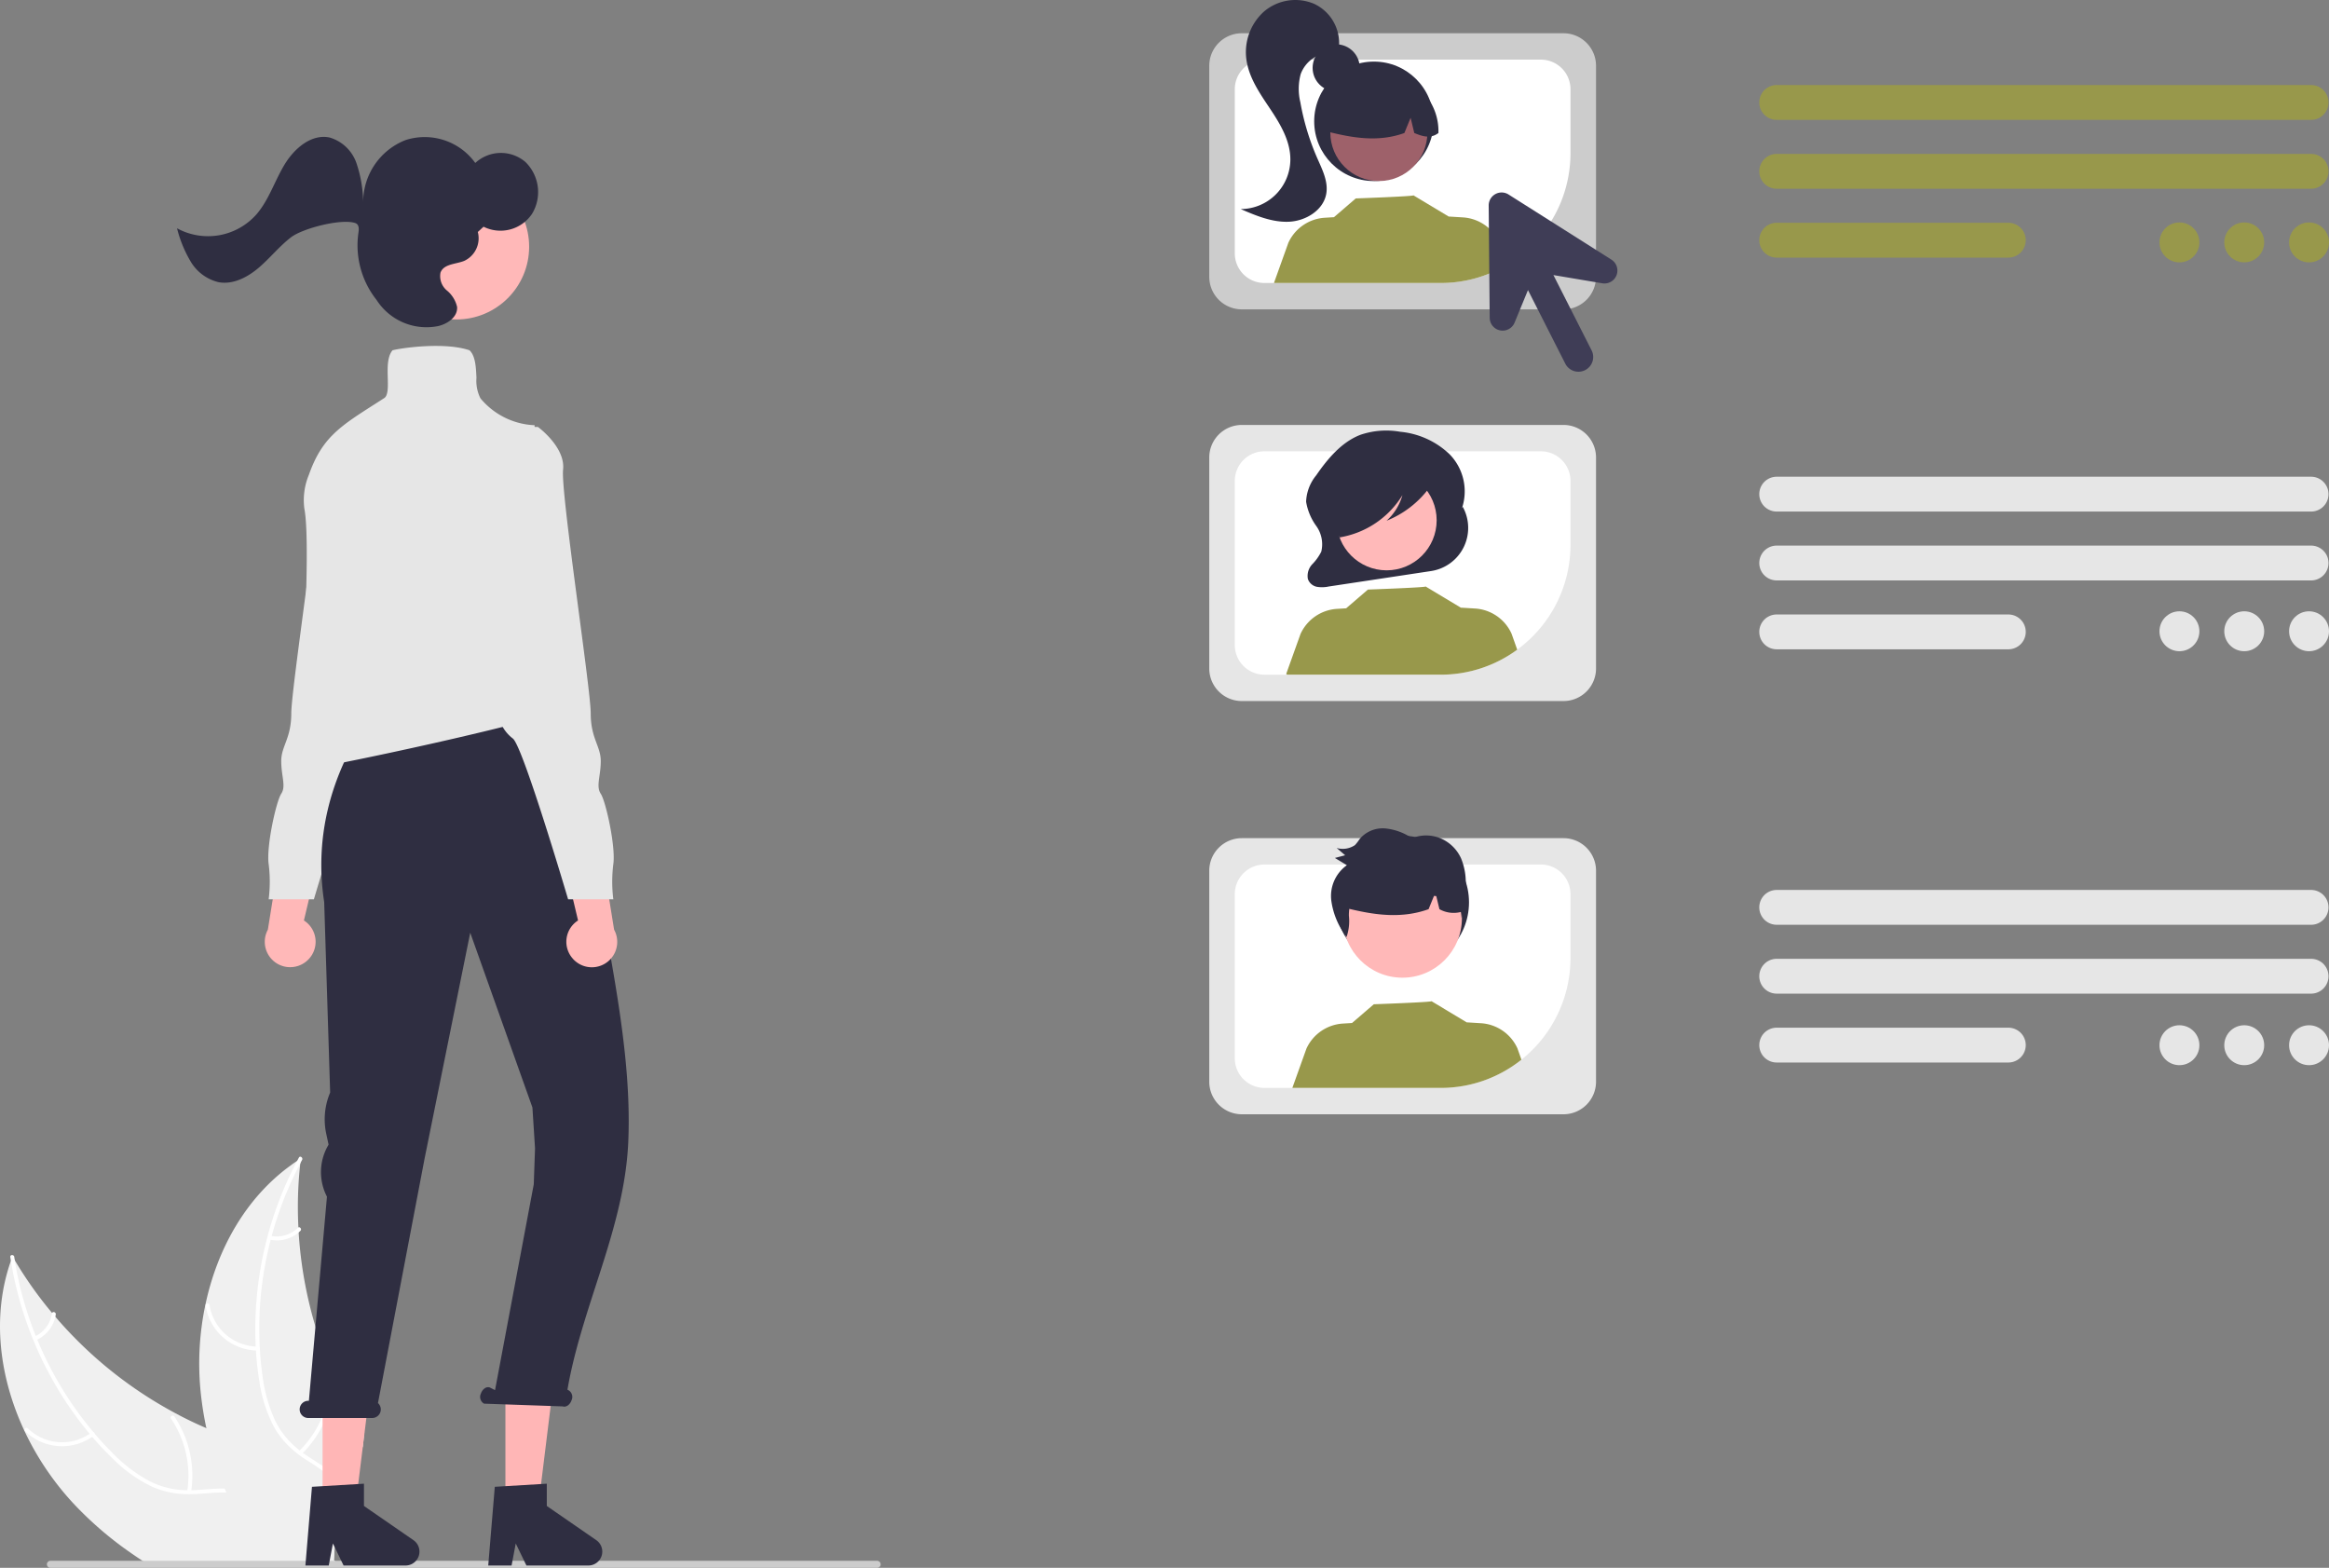 <svg xmlns="http://www.w3.org/2000/svg" width="321.031" height="216.094" viewBox="0 0 321.031 216.094">
  <rect x="0" y="0" width="321.031" height="216.094" fill="#808080" stroke="none"/>
  <g id="Groupe_2508" data-name="Groupe 2508" transform="translate(0 -34.652)">
    <path id="Tracé_4769" data-name="Tracé 4769" d="M227.372,687.412c0,.012,0,.029-.008.041H201.02c-.5-.313-.984-.638-1.463-.967a49.449,49.449,0,0,1-8.158-6.927,39.3,39.3,0,0,1-6.906-10.166c-3.475-7.414-4.544-15.849-1.854-23.47a0,0,0,0,1,0,0h0c.065-.191.138-.386.211-.581.11.191.215.378.329.565l0,0a55.011,55.011,0,0,0,5.122,7.223v0c.146.175.293.35.443.52a0,0,0,0,0,0,0h0a57.352,57.352,0,0,0,16.426,13.235l.057.033a.5.5,0,0,0,.065.033s.008,0,.012.008c1.386.748,2.809,1.431,4.256,2.049v0c1.138.492,2.3.939,3.463,1.354a73.281,73.281,0,0,1,7.552,2.821,12.891,12.891,0,0,1,5.687,4.752c.1.179.2.354.3.532l-.776,5.374,1.549-.008-.146,2.642-.041.764Z" transform="translate(-181.125 -437.52)" fill="#f0f0f0"/>
    <path id="Tracé_4770" data-name="Tracé 4770" d="M222.96,687.175H222.4c-.053-.325-.106-.646-.167-.967a20.714,20.714,0,0,0-.642-2.6c-.122-.382-.26-.756-.419-1.126a7.474,7.474,0,0,0-4.727-4.573,8.7,8.7,0,0,0-2.036-.289c-1.362-.057-2.744.118-4.1.191-.333.016-.671.028-1,.024h-.008a12.2,12.2,0,0,1-5.118-1.032,19.309,19.309,0,0,1-5.357-3.8,41.431,41.431,0,0,1-2.9-3.073v0c-.122-.134-.24-.272-.358-.415a49.177,49.177,0,0,1-5.614-8.357,46.887,46.887,0,0,1-2.167-4.626.216.216,0,0,1-.02-.045,49.323,49.323,0,0,1-3.049-10.837,0,0,0,0,1,0,0h0c-.033-.167-.057-.337-.081-.5-.053-.346.5-.362.545-.016.024.171.049.333.077.5l0,0a48.991,48.991,0,0,0,2.886,10.39v0c.069.171.138.337.207.5a48.573,48.573,0,0,0,7.744,12.764l0,.008c.033.041.069.077.106.118a.015.015,0,0,1,0,.012s0,0,0,0c.752.89,1.541,1.744,2.362,2.573a21.052,21.052,0,0,0,5.219,4.016,11.608,11.608,0,0,0,5.231,1.276c.183,0,.366,0,.549,0q.219,0,.439-.012c1.378-.065,2.776-.24,4.162-.215a11.246,11.246,0,0,1,1.878.2,7.381,7.381,0,0,1,4.87,3.569,12.9,12.9,0,0,1,1.228,2.776c.1.317.187.638.272.963v0c.13.52.244,1.049.341,1.581a.237.237,0,0,1,.008.053C222.854,686.529,222.907,686.854,222.96,687.175Z" transform="translate(-183.217 -437.242)" fill="#fff"/>
    <path id="Tracé_4771" data-name="Tracé 4771" d="M198.989,704.556a7.324,7.324,0,0,1-9.464-.608c-.252-.245.117-.648.369-.4a6.782,6.782,0,0,0,8.805.547c.281-.211.569.253.29.463Z" transform="translate(-186.06 -472.022)" fill="#fff"/>
    <path id="Tracé_4772" data-name="Tracé 4772" d="M241.282,709.786a14.117,14.117,0,0,0-2.233-10.043c-.2-.292.267-.581.463-.29a14.683,14.683,0,0,1,2.3,10.455c-.055.348-.587.224-.532-.122Z" transform="translate(-215.476 -469.567)" fill="#fff"/>
    <path id="Tracé_4773" data-name="Tracé 4773" d="M192.75,667.582a4.146,4.146,0,0,0,2.355-3.151c.051-.348.583-.224.532.122a4.645,4.645,0,0,1-2.6,3.492.282.282,0,0,1-.377-.087A.275.275,0,0,1,192.75,667.582Z" transform="translate(-187.949 -448.729)" fill="#fff"/>
    <path id="Tracé_4774" data-name="Tracé 4774" d="M271.443,649.867l-.224,2.061-3.557-.053-.537,3.715-.094.638v0l-.366,2.541-.776,5.374,1.549-.008-.146,2.642-.041.764.215.163.049.041.016.012c-.045.089-.093.179-.142.272.028-.1.049-.187.069-.285H257.168c-.191-.321-.378-.642-.561-.967a70.943,70.943,0,0,1-4.191-8.585c-.073-.183-.15-.366-.215-.553v0a53.4,53.4,0,0,1-2.532-8.325v0a46.347,46.347,0,0,1-.76-4.707,39.221,39.221,0,0,1,.606-12.239.47.47,0,0,0,.016-.061c1.622-7.678,5.577-14.776,11.841-19.271.26-.2.528-.378.8-.557,0,0,0,0,.008,0h0a0,0,0,0,0,0,0l.508-.329c-.024.219-.053.439-.073.658a54.029,54.029,0,0,0-.26,8.845v.008c0,.228.016.455.033.687v.008a57.552,57.552,0,0,0,5.166,20.487.249.249,0,0,0,.02.049c.008.02.016.037.024.057a54.844,54.844,0,0,0,3.841,6.93Z" transform="translate(-221.221 -417.815)" fill="#f0f0f0"/>
    <path id="Tracé_4775" data-name="Tracé 4775" d="M274.143,611.985c-.081.15-.166.3-.243.458q-.911,1.722-1.676,3.517a47.959,47.959,0,0,0-2.271,6.515c-.049.173-.1.351-.14.527a48.479,48.479,0,0,0-1.5,14.875c0,.049,0,.094.008.143q.1,1.753.336,3.493a21.049,21.049,0,0,0,1.747,6.348c.128.263.263.52.4.768a11.117,11.117,0,0,0,1.221,1.708,11.351,11.351,0,0,0,1.07,1.091c.23.208.467.411.714.6.143.112.29.222.437.333.121.082.239.169.361.251,1.262.864,2.623,1.632,3.8,2.622l-.092.639a32.973,32.973,0,0,0-3.8-2.667,15.4,15.4,0,0,1-2.23-1.794c-.09-.092-.184-.183-.271-.279a10.875,10.875,0,0,1-1.253-1.554c-.188-.277-.365-.564-.532-.865a19.469,19.469,0,0,1-1.983-6.258,42.031,42.031,0,0,1-.467-4.205c-.015-.183-.025-.363-.032-.547a49.831,49.831,0,0,1,4.122-22.287q.732-1.679,1.6-3.306c.073-.149.152-.294.233-.444C273.862,611.36,274.308,611.676,274.143,611.985Z" transform="translate(-232.502 -417.462)" fill="#fff"/>
    <path id="Tracé_4776" data-name="Tracé 4776" d="M258.038,667.785a7.324,7.324,0,0,1-7.191-6.183c-.054-.347.484-.447.537-.1a6.782,6.782,0,0,0,6.7,5.738C258.436,667.241,258.387,667.785,258.038,667.785Z" transform="translate(-222.504 -446.986)" fill="#fff"/>
    <path id="Tracé_4777" data-name="Tracé 4777" d="M282.327,697.422a14.116,14.116,0,0,0,4.264-9.363c.019-.351.563-.3.544.047a14.684,14.684,0,0,1-4.456,9.734c-.253.245-.6-.175-.351-.418Z" transform="translate(-241.138 -462.733)" fill="#fff"/>
    <path id="Tracé_4778" data-name="Tracé 4778" d="M272.408,636.649a4.145,4.145,0,0,0,3.777-1.1c.25-.248.6.172.351.418a4.645,4.645,0,0,1-4.176,1.224.282.282,0,0,1-.249-.3A.275.275,0,0,1,272.408,636.649Z" transform="translate(-235.128 -431.666)" fill="#fff"/>
    <path id="Tracé_4779" data-name="Tracé 4779" d="M311.989,749.051a.482.482,0,0,1-.484.484H197.572a.484.484,0,1,1,0-.967H311.5a.482.482,0,0,1,.484.484Z" transform="translate(-190.599 -498.788)" fill="#ccc"/>
    <path id="Tracé_4780" data-name="Tracé 4780" d="M853.767,252.956H780.106a2.4,2.4,0,0,1,0-4.8h73.661a2.4,2.4,0,1,1,0,4.8Z" transform="translate(-535.205 -201.783)" fill="#98984b"/>
    <path id="Tracé_4781" data-name="Tracé 4781" d="M853.767,276.309H780.106a2.4,2.4,0,0,1,0-4.8h73.661a2.4,2.4,0,0,1,0,4.8Z" transform="translate(-535.205 -215.644)" fill="#98984b"/>
    <path id="Tracé_4782" data-name="Tracé 4782" d="M812.036,299.662h-31.93a2.4,2.4,0,0,1,0-4.8h31.93a2.4,2.4,0,0,1,0,4.8Z" transform="translate(-535.205 -229.504)" fill="#98984b"/>
    <path id="Tracé_4783" data-name="Tracé 4783" d="M853.767,385.77H780.106a2.4,2.4,0,0,1,0-4.8h73.661a2.4,2.4,0,1,1,0,4.8Z" transform="translate(-535.205 -280.61)" fill="#e6e6e6"/>
    <path id="Tracé_4784" data-name="Tracé 4784" d="M853.767,409.122H780.106a2.4,2.4,0,0,1,0-4.8h73.661a2.4,2.4,0,0,1,0,4.8Z" transform="translate(-535.205 -294.47)" fill="#e6e6e6"/>
    <path id="Tracé_4785" data-name="Tracé 4785" d="M812.036,432.476h-31.93a2.4,2.4,0,1,1,0-4.8h31.93a2.4,2.4,0,0,1,0,4.8Z" transform="translate(-535.205 -308.331)" fill="#e6e6e6"/>
    <path id="Tracé_4786" data-name="Tracé 4786" d="M853.767,525.885H780.106a2.4,2.4,0,1,1,0-4.8h73.661a2.4,2.4,0,1,1,0,4.8Z" transform="translate(-535.205 -363.771)" fill="#e6e6e6"/>
    <path id="Tracé_4787" data-name="Tracé 4787" d="M853.767,549.238H780.106a2.4,2.4,0,1,1,0-4.8h73.661a2.4,2.4,0,1,1,0,4.8Z" transform="translate(-535.205 -377.632)" fill="#e6e6e6"/>
    <path id="Tracé_4788" data-name="Tracé 4788" d="M812.036,572.592h-31.93a2.4,2.4,0,1,1,0-4.8h31.93a2.4,2.4,0,1,1,0,4.8Z" transform="translate(-535.205 -391.493)" fill="#e6e6e6"/>
    <path id="Tracé_4789" data-name="Tracé 4789" d="M640.022,401.473H595.677a4.488,4.488,0,0,1-4.483-4.483V367.9a4.488,4.488,0,0,1,4.483-4.483h44.346a4.488,4.488,0,0,1,4.483,4.483v29.092A4.488,4.488,0,0,1,640.022,401.473Z" transform="translate(-424.508 -270.195)" fill="#e6e6e6"/>
    <path id="Tracé_4790" data-name="Tracé 4790" d="M642.042,372.359H603.931a4.087,4.087,0,0,0-4.083,4.081v22.624a4.089,4.089,0,0,0,4.083,4.083h24.3a17.908,17.908,0,0,0,17.89-17.89V376.44A4.085,4.085,0,0,0,642.042,372.359Z" transform="translate(-429.644 -275.503)" fill="#fff"/>
    <path id="Tracé_4791" data-name="Tracé 4791" d="M645.622,375.848h0l-.114.205a7.307,7.307,0,0,0-1.717-7.461,11.375,11.375,0,0,0-6.8-3.087,11.042,11.042,0,0,0-5.493.427c-2.531.975-4.464,3.232-6.078,5.579a6.084,6.084,0,0,0-1.391,3.64,7.9,7.9,0,0,0,1.413,3.359,4.315,4.315,0,0,1,.677,3.521,6.917,6.917,0,0,1-1.25,1.744,2.34,2.34,0,0,0-.595,2.027,1.654,1.654,0,0,0,1.232,1.071,4.358,4.358,0,0,0,1.637-.039l14.111-2.132a6.014,6.014,0,0,0,4.365-8.855Z" transform="translate(-443.994 -271.343)" fill="#2f2e41"/>
    <circle id="Ellipse_821" data-name="Ellipse 821" cx="6.899" cy="6.899" r="6.899" transform="translate(184.232 99.463)" fill="#ffb9b9"/>
    <path id="Tracé_4792" data-name="Tracé 4792" d="M649.129,426.9a17.788,17.788,0,0,1-10.546,3.448H617.412c-.043-.035-.083-.069-.126-.106l1.974-5.509a5.925,5.925,0,0,1,5.033-3.456l1.256-.077,3-2.583s8.07-.288,7.951-.426l4.888,2.94,0-.02,1.922.118a5.922,5.922,0,0,1,5.033,3.456Z" transform="translate(-439.994 -302.705)" fill="#98984b"/>
    <path id="Tracé_4793" data-name="Tracé 4793" d="M644.307,376.826c-.178-.942-1.139-1.373-1.962-1.582a18.9,18.9,0,0,0-7.313-.4,8,8,0,0,0-4.891,2.2,6.578,6.578,0,0,0-1.663,4.236,5.044,5.044,0,0,0,.6,2.691,2.494,2.494,0,0,0,2.074,1.337l.083.288a12.559,12.559,0,0,0,8.708-5.833,7.473,7.473,0,0,1-2.183,3.527,13.6,13.6,0,0,0,5.872-4.526A2.562,2.562,0,0,0,644.307,376.826Z" transform="translate(-446.632 -276.866)" fill="#2f2e41"/>
    <path id="Tracé_4794" data-name="Tracé 4794" d="M640.022,268.659H595.677a4.488,4.488,0,0,1-4.483-4.483V235.085a4.488,4.488,0,0,1,4.483-4.483h44.346a4.488,4.488,0,0,1,4.483,4.483v29.092a4.488,4.488,0,0,1-4.483,4.482Z" transform="translate(-424.508 -191.367)" fill="#ccc"/>
    <path id="Tracé_4795" data-name="Tracé 4795" d="M642.042,239.545H603.931a4.088,4.088,0,0,0-4.083,4.081V266.25a4.089,4.089,0,0,0,4.083,4.083h24.3a17.9,17.9,0,0,0,17.89-17.89v-8.817a4.085,4.085,0,0,0-4.081-4.081Z" transform="translate(-429.644 -196.675)" fill="#fff"/>
    <circle id="Ellipse_822" data-name="Ellipse 822" cx="3.25" cy="3.25" r="3.25" transform="translate(180.932 40.759)" fill="#2f2e41"/>
    <circle id="Ellipse_823" data-name="Ellipse 823" cx="8.233" cy="8.233" r="8.233" transform="translate(181.149 43.142)" fill="#2f2e41"/>
    <circle id="Ellipse_824" data-name="Ellipse 824" cx="6.691" cy="6.691" r="6.691" transform="translate(183.373 46.226)" fill="#9e616a"/>
    <path id="Tracé_4796" data-name="Tracé 4796" d="M642.868,245.846a7.664,7.664,0,0,0-11.652,6.689c3.409.856,6.991,1.511,10.626.2l.859-2.1.506,2.1c1.107.453,2.217.835,3.327,0A7.825,7.825,0,0,0,642.868,245.846Z" transform="translate(-448.261 -199.75)" fill="#2f2e41"/>
    <path id="Tracé_4797" data-name="Tracé 4797" d="M611.987,219.863a6.648,6.648,0,0,0-6.938,1.069,7.519,7.519,0,0,0-2.4,6.691c.369,2.5,1.885,4.644,3.284,6.743s2.764,4.4,2.763,6.921a6.861,6.861,0,0,1-6.848,6.857c2.132.918,4.357,1.854,6.676,1.745s4.749-1.6,5.127-3.89c.272-1.65-.537-3.259-1.212-4.79a33.879,33.879,0,0,1-2.368-7.794,7.835,7.835,0,0,1,.045-3.859,4.532,4.532,0,0,1,4.5-2.974l.766-.689a5.964,5.964,0,0,0-3.4-6.031Z" transform="translate(-430.832 -184.677)" fill="#2f2e41"/>
    <path id="Tracé_4798" data-name="Tracé 4798" d="M645.311,295.105a17.761,17.761,0,0,1-9.172,2.537H613.2l-.037-.03,1.974-5.511a5.923,5.923,0,0,1,5.033-3.454l1.256-.077,3-2.583s8.07-.29,7.951-.428l4.888,2.94,0-.018,1.922.118a5.916,5.916,0,0,1,5.032,3.454Z" transform="translate(-437.55 -223.984)" fill="#98984b"/>
    <path id="Tracé_4799" data-name="Tracé 4799" d="M640.022,541.589H595.677a4.488,4.488,0,0,1-4.483-4.483V508.015a4.488,4.488,0,0,1,4.483-4.483h44.346a4.488,4.488,0,0,1,4.483,4.483v29.092A4.488,4.488,0,0,1,640.022,541.589Z" transform="translate(-424.508 -353.356)" fill="#e6e6e6"/>
    <path id="Tracé_4800" data-name="Tracé 4800" d="M642.043,512.475H603.932a4.087,4.087,0,0,0-4.083,4.081V539.18a4.089,4.089,0,0,0,4.083,4.083h24.3a17.908,17.908,0,0,0,17.89-17.89v-8.817A4.085,4.085,0,0,0,642.043,512.475Z" transform="translate(-429.645 -358.664)" fill="#fff"/>
    <circle id="Ellipse_825" data-name="Ellipse 825" cx="9.18" cy="9.18" r="9.18" transform="translate(184.129 149.844)" fill="#2f2e41"/>
    <circle id="Ellipse_826" data-name="Ellipse 826" cx="8.2" cy="8.2" r="8.2" transform="translate(185.112 153.008)" fill="#ffb8b8"/>
    <path id="Tracé_4801" data-name="Tracé 4801" d="M650.945,566.871a17.807,17.807,0,0,1-11.126,3.89H619.368l1.94-5.412a5.925,5.925,0,0,1,5.032-3.456l1.256-.077,3-2.583s8.07-.288,7.951-.426l4.888,2.94,0-.02,1.922.118a5.923,5.923,0,0,1,5.033,3.456Z" transform="translate(-441.23 -386.163)" fill="#98984b"/>
    <path id="Tracé_4802" data-name="Tracé 4802" d="M651,509.713a18.122,18.122,0,0,0,.079-1.842,8.67,8.67,0,0,0-.654-3.55,5.455,5.455,0,0,0-2.854-2.758,5.208,5.208,0,0,0-3.9,0,7.866,7.866,0,0,0-3.709-1.35,4.148,4.148,0,0,0-3.536,1.5,5.771,5.771,0,0,1-.618.8,3.014,3.014,0,0,1-2.522.4l1.172,1-1.418.371,1.655,1a5.2,5.2,0,0,0-2.137,4.966,10.5,10.5,0,0,0,2.094,4.921,6.708,6.708,0,0,0,.319-2.913,6.586,6.586,0,0,1,.058-.958c3.519.844,7.2,1.385,10.926.045l.748-1.832.315.032.434,1.8a4.008,4.008,0,0,0,2.953.384c.048.278.077.562.1.835.085-.326.158-.655.224-.985a2.916,2.916,0,0,0,.373-.238A8.015,8.015,0,0,0,651,509.713Z" transform="translate(-449.039 -351.38)" fill="#2f2e41"/>
    <circle id="Ellipse_827" data-name="Ellipse 827" cx="2.751" cy="2.751" r="2.751" transform="translate(297.663 65.311)" fill="#98984b"/>
    <circle id="Ellipse_828" data-name="Ellipse 828" cx="2.751" cy="2.751" r="2.751" transform="translate(306.596 65.311)" fill="#98984b"/>
    <circle id="Ellipse_829" data-name="Ellipse 829" cx="2.751" cy="2.751" r="2.751" transform="translate(315.529 65.311)" fill="#98984b"/>
    <circle id="Ellipse_830" data-name="Ellipse 830" cx="2.751" cy="2.751" r="2.751" transform="translate(297.663 118.908)" fill="#e6e6e6"/>
    <circle id="Ellipse_831" data-name="Ellipse 831" cx="2.751" cy="2.751" r="2.751" transform="translate(306.596 118.908)" fill="#e6e6e6"/>
    <circle id="Ellipse_832" data-name="Ellipse 832" cx="2.751" cy="2.751" r="2.751" transform="translate(315.529 118.908)" fill="#e6e6e6"/>
    <circle id="Ellipse_833" data-name="Ellipse 833" cx="2.751" cy="2.751" r="2.751" transform="translate(297.663 175.964)" fill="#e6e6e6"/>
    <circle id="Ellipse_834" data-name="Ellipse 834" cx="2.751" cy="2.751" r="2.751" transform="translate(306.596 175.964)" fill="#e6e6e6"/>
    <circle id="Ellipse_835" data-name="Ellipse 835" cx="2.751" cy="2.751" r="2.751" transform="translate(315.529 175.964)" fill="#e6e6e6"/>
    <path id="Tracé_4807" data-name="Tracé 4807" d="M702.863,293.846l-14.179-8.977a1.783,1.783,0,0,0-2.736,1.522l.139,15.479a1.783,1.783,0,0,0,3.431.662l1.845-4.487,5.144,10.141a2.032,2.032,0,0,0,3.625-1.839l-5.261-10.371,6.742,1.135a1.783,1.783,0,0,0,1.249-3.264Z" transform="translate(-480.746 -223.411)" fill="#3f3d56"/>
    <path id="Tracé_4808" data-name="Tracé 4808" d="M277,519.152a3.482,3.482,0,0,0-.694-5.294l2.854-12.04-6.04,2.207-1.784,11.1A3.5,3.5,0,0,0,277,519.152Z" transform="translate(-234.414 -352.338)" fill="#ffb8b8"/>
    <path id="Tracé_4809" data-name="Tracé 4809" d="M292.229,386.965,289.8,393.2s1.039,6.233-.693,7.618-1.039,1.385-1.039,2.424A5.326,5.326,0,0,1,286,407.049c-1.385,1.039-7.618,22.161-7.618,22.161h-6.233a19.526,19.526,0,0,0,0-4.848c-.346-2.424,1.039-8.657,1.731-9.7s0-2.424,0-4.5,1.385-3.116,1.385-6.579,4.155-30.472,3.809-33.588,3.463-5.887,3.463-5.887H286Z" transform="translate(-235.115 -270.607)" fill="#e6e6e6"/>
    <path id="Tracé_4810" data-name="Tracé 4810" d="M109.389,556.712h4.486l2.135-17.306h-6.622Z" transform="translate(-64.924 -314.06)" fill="#ffb6b6"/>
    <path id="Tracé_4811" data-name="Tracé 4811" d="M285.593,722.848l7.168-.428v3.071l6.815,4.706a1.918,1.918,0,0,1-1.09,3.5h-8.534l-1.471-3.038-.574,3.038h-3.218Z" transform="translate(-242.592 -483.27)" fill="#2f2e41"/>
    <path id="Tracé_4812" data-name="Tracé 4812" d="M171.389,556.712h4.486l2.135-17.306h-6.622Z" transform="translate(-101.722 -314.06)" fill="#ffb6b6"/>
    <path id="Tracé_4813" data-name="Tracé 4813" d="M347.593,722.848l7.168-.428v3.071l6.815,4.706a1.918,1.918,0,0,1-1.09,3.5h-8.534l-1.471-3.038-.574,3.038h-3.218Z" transform="translate(-279.39 -483.27)" fill="#2f2e41"/>
    <path id="Tracé_4814" data-name="Tracé 4814" d="M284.021,548.99h.049l2.489-28.138a7.358,7.358,0,0,1,.1-6.953l.124-.224-.32-1.485A9.458,9.458,0,0,1,287,506.5l-.821-26.248c-2.876-18.638,10.829-30.793,10.829-30.793h20.531l4.408,15.144c1.655,16.124,6.83,33.082,6.145,48.713-.522,11.891-6.386,22.562-8.383,34.142l.126.064a1.065,1.065,0,0,1,.435,1.4c-.214.619-.755.994-1.209.837l-10.843-.377a1.065,1.065,0,0,1-.435-1.4c.214-.619.755-.994,1.209-.837l.737.373,5.338-28.372.174-4.959-.359-5.627-8.572-24.088-6.291,31.122L293.592,549.3a1.182,1.182,0,0,1-.8,2.058h-8.774a1.186,1.186,0,1,1,0-2.371Z" transform="translate(-241.492 -321.263)" fill="#2f2e41"/>
    <path id="Tracé_4815" data-name="Tracé 4815" d="M279.715,395.158c-.674,0-1.057-.132-1.205-.416-.218-.416.16-.959.6-1.589a4.862,4.862,0,0,0,.757-1.364c.261-1.046,2.026-27.457.97-32.734a9.1,9.1,0,0,1,.624-4.652c1.8-5.1,4.253-6.661,9.143-9.781l1.24-.794c.556-.357.525-1.542.492-2.8-.036-1.394-.074-2.836.609-3.737l.044-.059.072-.017c1.652-.382,7.208-1.091,10.5.005l.045.015.034.034c.782.782.853,2.3.922,3.76a5.347,5.347,0,0,0,.552,2.83,10.25,10.25,0,0,0,7.254,3.694l.19-.006.019.189c1.471,14.958,3.841,37.534,4.345,38.422a.265.265,0,0,1,.008.275C316.187,387.821,282.255,395.158,279.715,395.158ZM316.578,386.387Z" transform="translate(-238.887 -254.303)" fill="#e6e6e6"/>
    <circle id="Ellipse_836" data-name="Ellipse 836" cx="10.027" cy="10.027" r="10.027" transform="translate(52.882 58.63)" fill="#ffb8b8"/>
    <path id="Tracé_4816" data-name="Tracé 4816" d="M252.128,276.406c1.7-1.977,2.5-4.6,3.857-6.845s3.714-4.254,6.205-3.732a5.566,5.566,0,0,1,3.717,3.565,17.544,17.544,0,0,1,.916,5.378,9.182,9.182,0,0,1,5.835-8.585,8.593,8.593,0,0,1,9.618,3.152,5.2,5.2,0,0,1,6.9-.145,5.791,5.791,0,0,1,.93,7.147,5.234,5.234,0,0,1-6.691,1.784l-.791.727a3.428,3.428,0,0,1-1.869,3.981c-1.176.475-2.837.4-3.277,1.631a2.587,2.587,0,0,0,.879,2.446,4.124,4.124,0,0,1,1.411,2.265c.111,1.384-1.319,2.354-2.619,2.646a8.167,8.167,0,0,1-8.421-3.514q-.052-.08-.114-.16a12.106,12.106,0,0,1-2.435-9.257c.1-.639,0-1.115-.442-1.267-1.906-.655-7.245.719-8.86,1.961s-2.91,2.885-4.466,4.207-3.54,2.341-5.516,1.981a6.12,6.12,0,0,1-3.835-2.823,17,17,0,0,1-1.894-4.607A8.913,8.913,0,0,0,252.128,276.406Z" transform="translate(-216.763 -212.225)" fill="#2f2e41"/>
    <path id="Tracé_4817" data-name="Tracé 4817" d="M372.283,519.152a3.482,3.482,0,0,1,.694-5.294l-2.854-12.04,6.04,2.207,1.784,11.1a3.5,3.5,0,0,1-5.664,4.032Z" transform="translate(-293.299 -352.338)" fill="#ffb8b8"/>
    <path id="Tracé_4818" data-name="Tracé 4818" d="M339.7,386.965l2.424,6.233s-1.039,6.233.693,7.618,1.039,1.385,1.039,2.424a5.327,5.327,0,0,0,2.078,3.809c1.385,1.039,7.618,22.161,7.618,22.161h6.233a19.531,19.531,0,0,1,0-4.848c.346-2.424-1.039-8.657-1.731-9.7s0-2.424,0-4.5-1.385-3.116-1.385-6.579-4.155-30.472-3.809-33.588-3.463-5.887-3.463-5.887h-3.463Z" transform="translate(-275.244 -270.607)" fill="#e6e6e6"/>
  </g>
</svg>
